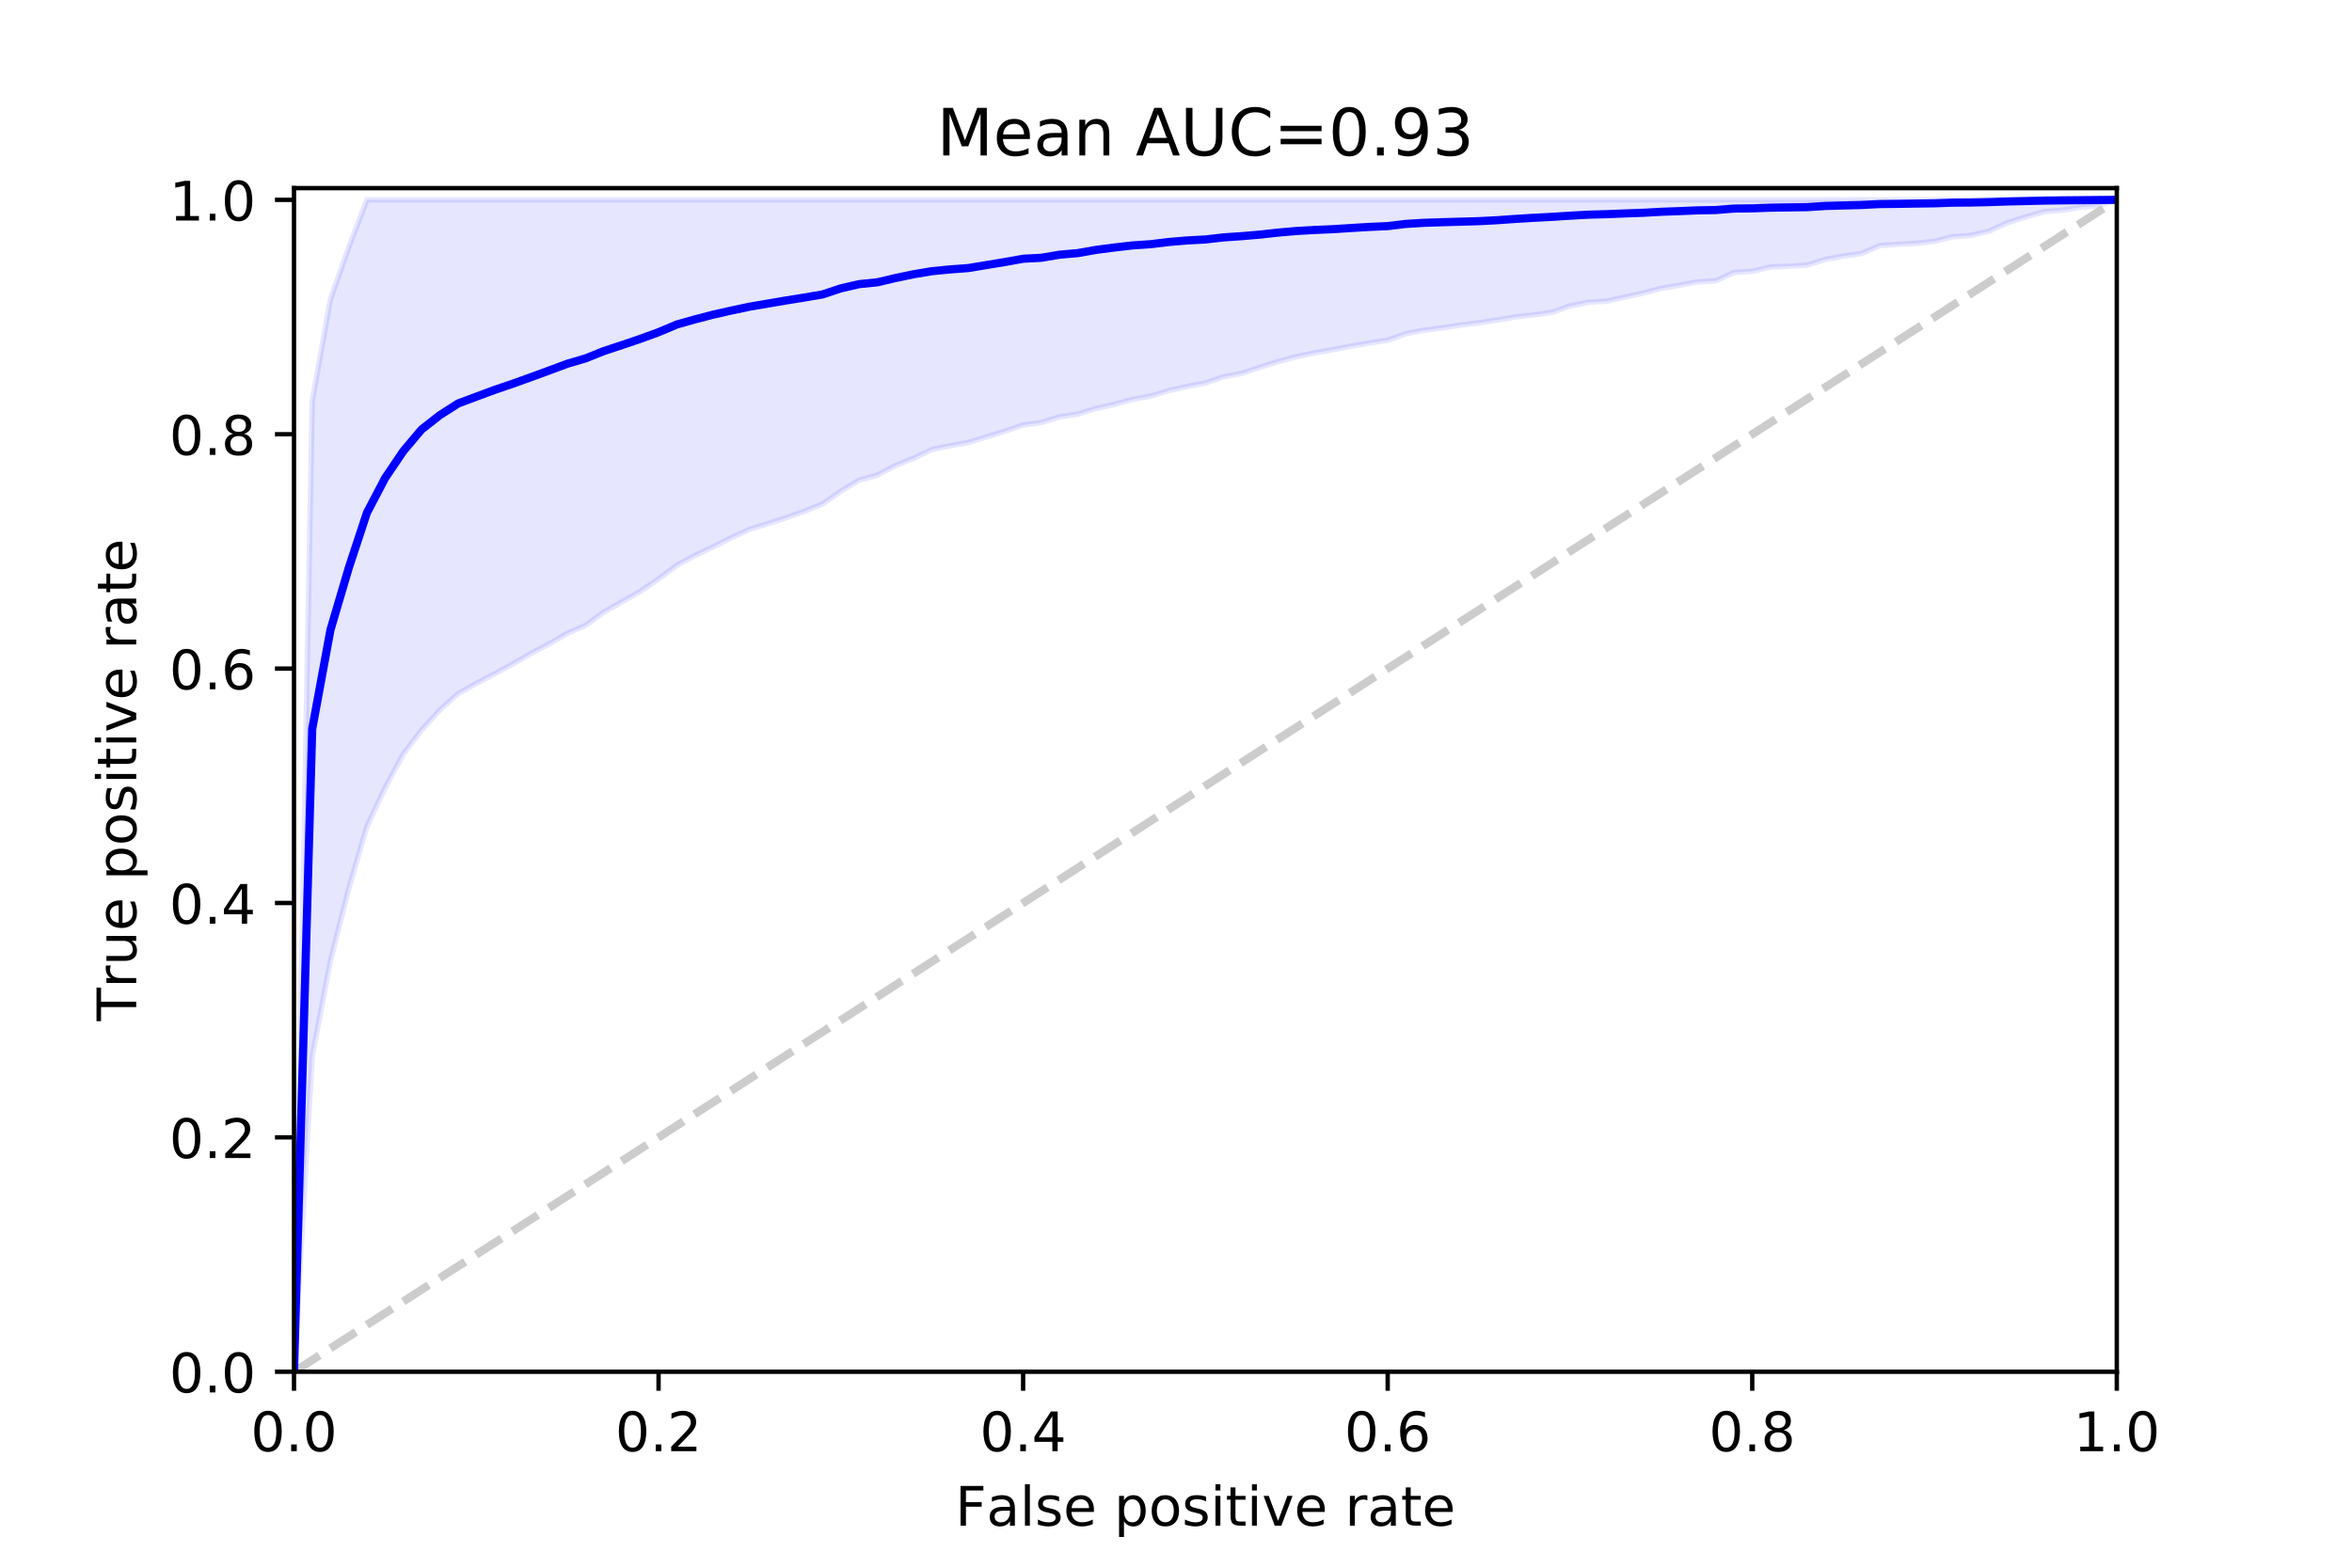 <?xml version="1.0" encoding="utf-8" standalone="no"?>
<!DOCTYPE svg PUBLIC "-//W3C//DTD SVG 1.1//EN"
  "http://www.w3.org/Graphics/SVG/1.1/DTD/svg11.dtd">
<!-- Created with matplotlib (http://matplotlib.org/) -->
<svg height="288pt" version="1.1" viewBox="0 0 432 288" width="432pt" xmlns="http://www.w3.org/2000/svg" xmlns:xlink="http://www.w3.org/1999/xlink">
 <defs>
  <style type="text/css">
*{stroke-linecap:butt;stroke-linejoin:round;}
  </style>
 </defs>
 <g id="figure_1">
  <g id="patch_1">
   <path d="M 0 288 
L 432 288 
L 432 0 
L 0 0 
z
" style="fill:#ffffff;"/>
  </g>
  <g id="axes_1">
   <g id="patch_2">
    <path d="M 54 252 
L 388.8 252 
L 388.8 34.56 
L 54 34.56 
z
" style="fill:#ffffff;"/>
   </g>
   <g id="PolyCollection_1">
    <defs>
     <path d="M 54 -36 
L 54 -36 
L 57.348 -93.886 
L 60.696 -111.503 
L 64.044 -124.704 
L 67.392 -136.162 
L 70.74 -143.277 
L 74.088 -149.496 
L 77.436 -153.871 
L 80.784 -157.565 
L 84.132 -160.555 
L 87.48 -162.442 
L 90.828 -164.205 
L 94.176 -166.003 
L 97.524 -167.944 
L 100.872 -169.694 
L 104.22 -171.655 
L 107.568 -173.115 
L 110.916 -175.545 
L 114.264 -177.465 
L 117.612 -179.356 
L 120.96 -181.632 
L 124.308 -184.143 
L 127.656 -185.954 
L 131.004 -187.534 
L 134.352 -189.216 
L 137.7 -190.769 
L 141.048 -191.789 
L 144.396 -192.886 
L 147.744 -194.057 
L 151.092 -195.422 
L 154.44 -197.763 
L 157.788 -199.785 
L 161.136 -200.707 
L 164.484 -202.475 
L 167.832 -203.813 
L 171.18 -205.421 
L 174.528 -206.119 
L 177.876 -206.71 
L 181.224 -207.749 
L 184.572 -208.769 
L 187.92 -209.908 
L 191.268 -210.378 
L 194.616 -211.413 
L 197.964 -211.931 
L 201.312 -212.957 
L 204.66 -213.702 
L 208.008 -214.616 
L 211.356 -215.236 
L 214.704 -216.255 
L 218.052 -216.985 
L 221.4 -217.644 
L 224.748 -218.779 
L 228.096 -219.406 
L 231.444 -220.534 
L 234.792 -221.572 
L 238.14 -222.479 
L 241.488 -223.175 
L 244.836 -223.762 
L 248.184 -224.407 
L 251.532 -224.992 
L 254.88 -225.504 
L 258.228 -226.7 
L 261.576 -227.338 
L 264.924 -227.759 
L 268.272 -228.285 
L 271.62 -228.686 
L 274.968 -229.212 
L 278.316 -229.77 
L 281.664 -230.139 
L 285.012 -230.613 
L 288.36 -231.778 
L 291.708 -232.462 
L 295.056 -232.671 
L 298.404 -233.415 
L 301.752 -234.136 
L 305.1 -235.027 
L 308.448 -235.594 
L 311.796 -236.217 
L 315.144 -236.401 
L 318.492 -237.939 
L 321.84 -238.16 
L 325.188 -238.933 
L 328.536 -239.097 
L 331.884 -239.282 
L 335.232 -240.335 
L 338.58 -240.966 
L 341.928 -241.418 
L 345.276 -242.884 
L 348.624 -243.117 
L 351.972 -243.297 
L 355.32 -243.666 
L 358.668 -244.523 
L 362.016 -244.735 
L 365.364 -245.557 
L 368.712 -247.075 
L 372.06 -248.137 
L 375.408 -249.11 
L 378.756 -249.375 
L 382.104 -249.923 
L 385.452 -250.187 
L 388.8 -251.287 
L 388.8 -251.287 
L 388.8 -251.287 
L 385.452 -251.287 
L 382.104 -251.287 
L 378.756 -251.287 
L 375.408 -251.287 
L 372.06 -251.287 
L 368.712 -251.287 
L 365.364 -251.287 
L 362.016 -251.287 
L 358.668 -251.287 
L 355.32 -251.287 
L 351.972 -251.287 
L 348.624 -251.287 
L 345.276 -251.287 
L 341.928 -251.287 
L 338.58 -251.287 
L 335.232 -251.287 
L 331.884 -251.287 
L 328.536 -251.287 
L 325.188 -251.287 
L 321.84 -251.287 
L 318.492 -251.287 
L 315.144 -251.287 
L 311.796 -251.287 
L 308.448 -251.287 
L 305.1 -251.287 
L 301.752 -251.287 
L 298.404 -251.287 
L 295.056 -251.287 
L 291.708 -251.287 
L 288.36 -251.287 
L 285.012 -251.287 
L 281.664 -251.287 
L 278.316 -251.287 
L 274.968 -251.287 
L 271.62 -251.287 
L 268.272 -251.287 
L 264.924 -251.287 
L 261.576 -251.287 
L 258.228 -251.287 
L 254.88 -251.287 
L 251.532 -251.287 
L 248.184 -251.287 
L 244.836 -251.287 
L 241.488 -251.287 
L 238.14 -251.287 
L 234.792 -251.287 
L 231.444 -251.287 
L 228.096 -251.287 
L 224.748 -251.287 
L 221.4 -251.287 
L 218.052 -251.287 
L 214.704 -251.287 
L 211.356 -251.287 
L 208.008 -251.287 
L 204.66 -251.287 
L 201.312 -251.287 
L 197.964 -251.287 
L 194.616 -251.287 
L 191.268 -251.287 
L 187.92 -251.287 
L 184.572 -251.287 
L 181.224 -251.287 
L 177.876 -251.287 
L 174.528 -251.287 
L 171.18 -251.287 
L 167.832 -251.287 
L 164.484 -251.287 
L 161.136 -251.287 
L 157.788 -251.287 
L 154.44 -251.287 
L 151.092 -251.287 
L 147.744 -251.287 
L 144.396 -251.287 
L 141.048 -251.287 
L 137.7 -251.287 
L 134.352 -251.287 
L 131.004 -251.287 
L 127.656 -251.287 
L 124.308 -251.287 
L 120.96 -251.287 
L 117.612 -251.287 
L 114.264 -251.287 
L 110.916 -251.287 
L 107.568 -251.287 
L 104.22 -251.287 
L 100.872 -251.287 
L 97.524 -251.287 
L 94.176 -251.287 
L 90.828 -251.287 
L 87.48 -251.287 
L 84.132 -251.287 
L 80.784 -251.287 
L 77.436 -251.287 
L 74.088 -251.287 
L 70.74 -251.287 
L 67.392 -251.287 
L 64.044 -242.546 
L 60.696 -233.053 
L 57.348 -214.324 
L 54 -36 
z
" id="md2880a47d4" style="stroke:#0000ff;stroke-opacity:0.1;"/>
    </defs>
    <g clip-path="url(#pb0a1fda1b7)">
     <use style="fill:#0000ff;fill-opacity:0.1;stroke:#0000ff;stroke-opacity:0.1;" x="0" xlink:href="#md2880a47d4" y="288"/>
    </g>
   </g>
   <g id="matplotlib.axis_1">
    <g id="xtick_1">
     <g id="line2d_1">
      <defs>
       <path d="M 0 0 
L 0 3.5 
" id="mf6428e7231" style="stroke:#000000;stroke-width:0.8;"/>
      </defs>
      <g>
       <use style="stroke:#000000;stroke-width:0.8;" x="54" xlink:href="#mf6428e7231" y="252"/>
      </g>
     </g>
     <g id="text_1">
      <!-- 0.0 -->
      <defs>
       <path d="M 31.781 66.406 
Q 24.172 66.406 20.328 58.906 
Q 16.5 51.422 16.5 36.375 
Q 16.5 21.391 20.328 13.891 
Q 24.172 6.391 31.781 6.391 
Q 39.453 6.391 43.281 13.891 
Q 47.125 21.391 47.125 36.375 
Q 47.125 51.422 43.281 58.906 
Q 39.453 66.406 31.781 66.406 
z
M 31.781 74.219 
Q 44.047 74.219 50.516 64.516 
Q 56.984 54.828 56.984 36.375 
Q 56.984 17.969 50.516 8.266 
Q 44.047 -1.422 31.781 -1.422 
Q 19.531 -1.422 13.062 8.266 
Q 6.594 17.969 6.594 36.375 
Q 6.594 54.828 13.062 64.516 
Q 19.531 74.219 31.781 74.219 
z
" id="DejaVuSans-30"/>
       <path d="M 10.688 12.406 
L 21 12.406 
L 21 0 
L 10.688 0 
z
" id="DejaVuSans-2e"/>
      </defs>
      <g transform="translate(46.048 266.598)scale(0.1 -0.1)">
       <use xlink:href="#DejaVuSans-30"/>
       <use x="63.623" xlink:href="#DejaVuSans-2e"/>
       <use x="95.41" xlink:href="#DejaVuSans-30"/>
      </g>
     </g>
    </g>
    <g id="xtick_2">
     <g id="line2d_2">
      <g>
       <use style="stroke:#000000;stroke-width:0.8;" x="120.96" xlink:href="#mf6428e7231" y="252"/>
      </g>
     </g>
     <g id="text_2">
      <!-- 0.2 -->
      <defs>
       <path d="M 19.188 8.297 
L 53.609 8.297 
L 53.609 0 
L 7.328 0 
L 7.328 8.297 
Q 12.938 14.109 22.625 23.891 
Q 32.328 33.688 34.812 36.531 
Q 39.547 41.844 41.422 45.531 
Q 43.312 49.219 43.312 52.781 
Q 43.312 58.594 39.234 62.25 
Q 35.156 65.922 28.609 65.922 
Q 23.969 65.922 18.812 64.312 
Q 13.672 62.703 7.812 59.422 
L 7.812 69.391 
Q 13.766 71.781 18.938 73 
Q 24.125 74.219 28.422 74.219 
Q 39.75 74.219 46.484 68.547 
Q 53.219 62.891 53.219 53.422 
Q 53.219 48.922 51.531 44.891 
Q 49.859 40.875 45.406 35.406 
Q 44.188 33.984 37.641 27.219 
Q 31.109 20.453 19.188 8.297 
z
" id="DejaVuSans-32"/>
      </defs>
      <g transform="translate(113.008 266.598)scale(0.1 -0.1)">
       <use xlink:href="#DejaVuSans-30"/>
       <use x="63.623" xlink:href="#DejaVuSans-2e"/>
       <use x="95.41" xlink:href="#DejaVuSans-32"/>
      </g>
     </g>
    </g>
    <g id="xtick_3">
     <g id="line2d_3">
      <g>
       <use style="stroke:#000000;stroke-width:0.8;" x="187.92" xlink:href="#mf6428e7231" y="252"/>
      </g>
     </g>
     <g id="text_3">
      <!-- 0.4 -->
      <defs>
       <path d="M 37.797 64.312 
L 12.891 25.391 
L 37.797 25.391 
z
M 35.203 72.906 
L 47.609 72.906 
L 47.609 25.391 
L 58.016 25.391 
L 58.016 17.188 
L 47.609 17.188 
L 47.609 0 
L 37.797 0 
L 37.797 17.188 
L 4.891 17.188 
L 4.891 26.703 
z
" id="DejaVuSans-34"/>
      </defs>
      <g transform="translate(179.968 266.598)scale(0.1 -0.1)">
       <use xlink:href="#DejaVuSans-30"/>
       <use x="63.623" xlink:href="#DejaVuSans-2e"/>
       <use x="95.41" xlink:href="#DejaVuSans-34"/>
      </g>
     </g>
    </g>
    <g id="xtick_4">
     <g id="line2d_4">
      <g>
       <use style="stroke:#000000;stroke-width:0.8;" x="254.88" xlink:href="#mf6428e7231" y="252"/>
      </g>
     </g>
     <g id="text_4">
      <!-- 0.6 -->
      <defs>
       <path d="M 33.016 40.375 
Q 26.375 40.375 22.484 35.828 
Q 18.609 31.297 18.609 23.391 
Q 18.609 15.531 22.484 10.953 
Q 26.375 6.391 33.016 6.391 
Q 39.656 6.391 43.531 10.953 
Q 47.406 15.531 47.406 23.391 
Q 47.406 31.297 43.531 35.828 
Q 39.656 40.375 33.016 40.375 
z
M 52.594 71.297 
L 52.594 62.312 
Q 48.875 64.062 45.094 64.984 
Q 41.312 65.922 37.594 65.922 
Q 27.828 65.922 22.672 59.328 
Q 17.531 52.734 16.797 39.406 
Q 19.672 43.656 24.016 45.922 
Q 28.375 48.188 33.594 48.188 
Q 44.578 48.188 50.953 41.516 
Q 57.328 34.859 57.328 23.391 
Q 57.328 12.156 50.688 5.359 
Q 44.047 -1.422 33.016 -1.422 
Q 20.359 -1.422 13.672 8.266 
Q 6.984 17.969 6.984 36.375 
Q 6.984 53.656 15.188 63.938 
Q 23.391 74.219 37.203 74.219 
Q 40.922 74.219 44.703 73.484 
Q 48.484 72.75 52.594 71.297 
z
" id="DejaVuSans-36"/>
      </defs>
      <g transform="translate(246.928 266.598)scale(0.1 -0.1)">
       <use xlink:href="#DejaVuSans-30"/>
       <use x="63.623" xlink:href="#DejaVuSans-2e"/>
       <use x="95.41" xlink:href="#DejaVuSans-36"/>
      </g>
     </g>
    </g>
    <g id="xtick_5">
     <g id="line2d_5">
      <g>
       <use style="stroke:#000000;stroke-width:0.8;" x="321.84" xlink:href="#mf6428e7231" y="252"/>
      </g>
     </g>
     <g id="text_5">
      <!-- 0.8 -->
      <defs>
       <path d="M 31.781 34.625 
Q 24.75 34.625 20.719 30.859 
Q 16.703 27.094 16.703 20.516 
Q 16.703 13.922 20.719 10.156 
Q 24.75 6.391 31.781 6.391 
Q 38.812 6.391 42.859 10.172 
Q 46.922 13.969 46.922 20.516 
Q 46.922 27.094 42.891 30.859 
Q 38.875 34.625 31.781 34.625 
z
M 21.922 38.812 
Q 15.578 40.375 12.031 44.719 
Q 8.5 49.078 8.5 55.328 
Q 8.5 64.062 14.719 69.141 
Q 20.953 74.219 31.781 74.219 
Q 42.672 74.219 48.875 69.141 
Q 55.078 64.062 55.078 55.328 
Q 55.078 49.078 51.531 44.719 
Q 48 40.375 41.703 38.812 
Q 48.828 37.156 52.797 32.312 
Q 56.781 27.484 56.781 20.516 
Q 56.781 9.906 50.312 4.234 
Q 43.844 -1.422 31.781 -1.422 
Q 19.734 -1.422 13.25 4.234 
Q 6.781 9.906 6.781 20.516 
Q 6.781 27.484 10.781 32.312 
Q 14.797 37.156 21.922 38.812 
z
M 18.312 54.391 
Q 18.312 48.734 21.844 45.562 
Q 25.391 42.391 31.781 42.391 
Q 38.141 42.391 41.719 45.562 
Q 45.312 48.734 45.312 54.391 
Q 45.312 60.062 41.719 63.234 
Q 38.141 66.406 31.781 66.406 
Q 25.391 66.406 21.844 63.234 
Q 18.312 60.062 18.312 54.391 
z
" id="DejaVuSans-38"/>
      </defs>
      <g transform="translate(313.888 266.598)scale(0.1 -0.1)">
       <use xlink:href="#DejaVuSans-30"/>
       <use x="63.623" xlink:href="#DejaVuSans-2e"/>
       <use x="95.41" xlink:href="#DejaVuSans-38"/>
      </g>
     </g>
    </g>
    <g id="xtick_6">
     <g id="line2d_6">
      <g>
       <use style="stroke:#000000;stroke-width:0.8;" x="388.8" xlink:href="#mf6428e7231" y="252"/>
      </g>
     </g>
     <g id="text_6">
      <!-- 1.0 -->
      <defs>
       <path d="M 12.406 8.297 
L 28.516 8.297 
L 28.516 63.922 
L 10.984 60.406 
L 10.984 69.391 
L 28.422 72.906 
L 38.281 72.906 
L 38.281 8.297 
L 54.391 8.297 
L 54.391 0 
L 12.406 0 
z
" id="DejaVuSans-31"/>
      </defs>
      <g transform="translate(380.848 266.598)scale(0.1 -0.1)">
       <use xlink:href="#DejaVuSans-31"/>
       <use x="63.623" xlink:href="#DejaVuSans-2e"/>
       <use x="95.41" xlink:href="#DejaVuSans-30"/>
      </g>
     </g>
    </g>
    <g id="text_7">
     <!-- False positive rate -->
     <defs>
      <path d="M 9.812 72.906 
L 51.703 72.906 
L 51.703 64.594 
L 19.672 64.594 
L 19.672 43.109 
L 48.578 43.109 
L 48.578 34.812 
L 19.672 34.812 
L 19.672 0 
L 9.812 0 
z
" id="DejaVuSans-46"/>
      <path d="M 34.281 27.484 
Q 23.391 27.484 19.188 25 
Q 14.984 22.516 14.984 16.5 
Q 14.984 11.719 18.141 8.906 
Q 21.297 6.109 26.703 6.109 
Q 34.188 6.109 38.703 11.406 
Q 43.219 16.703 43.219 25.484 
L 43.219 27.484 
z
M 52.203 31.203 
L 52.203 0 
L 43.219 0 
L 43.219 8.297 
Q 40.141 3.328 35.547 0.953 
Q 30.953 -1.422 24.312 -1.422 
Q 15.922 -1.422 10.953 3.297 
Q 6 8.016 6 15.922 
Q 6 25.141 12.172 29.828 
Q 18.359 34.516 30.609 34.516 
L 43.219 34.516 
L 43.219 35.406 
Q 43.219 41.609 39.141 45 
Q 35.062 48.391 27.688 48.391 
Q 23 48.391 18.547 47.266 
Q 14.109 46.141 10.016 43.891 
L 10.016 52.203 
Q 14.938 54.109 19.578 55.047 
Q 24.219 56 28.609 56 
Q 40.484 56 46.344 49.844 
Q 52.203 43.703 52.203 31.203 
z
" id="DejaVuSans-61"/>
      <path d="M 9.422 75.984 
L 18.406 75.984 
L 18.406 0 
L 9.422 0 
z
" id="DejaVuSans-6c"/>
      <path d="M 44.281 53.078 
L 44.281 44.578 
Q 40.484 46.531 36.375 47.5 
Q 32.281 48.484 27.875 48.484 
Q 21.188 48.484 17.844 46.438 
Q 14.5 44.391 14.5 40.281 
Q 14.5 37.156 16.891 35.375 
Q 19.281 33.594 26.516 31.984 
L 29.594 31.297 
Q 39.156 29.25 43.188 25.516 
Q 47.219 21.781 47.219 15.094 
Q 47.219 7.469 41.188 3.016 
Q 35.156 -1.422 24.609 -1.422 
Q 20.219 -1.422 15.453 -0.562 
Q 10.688 0.297 5.422 2 
L 5.422 11.281 
Q 10.406 8.688 15.234 7.391 
Q 20.062 6.109 24.812 6.109 
Q 31.156 6.109 34.562 8.281 
Q 37.984 10.453 37.984 14.406 
Q 37.984 18.062 35.516 20.016 
Q 33.062 21.969 24.703 23.781 
L 21.578 24.516 
Q 13.234 26.266 9.516 29.906 
Q 5.812 33.547 5.812 39.891 
Q 5.812 47.609 11.281 51.797 
Q 16.75 56 26.812 56 
Q 31.781 56 36.172 55.266 
Q 40.578 54.547 44.281 53.078 
z
" id="DejaVuSans-73"/>
      <path d="M 56.203 29.594 
L 56.203 25.203 
L 14.891 25.203 
Q 15.484 15.922 20.484 11.062 
Q 25.484 6.203 34.422 6.203 
Q 39.594 6.203 44.453 7.469 
Q 49.312 8.734 54.109 11.281 
L 54.109 2.781 
Q 49.266 0.734 44.188 -0.344 
Q 39.109 -1.422 33.891 -1.422 
Q 20.797 -1.422 13.156 6.188 
Q 5.516 13.812 5.516 26.812 
Q 5.516 40.234 12.766 48.109 
Q 20.016 56 32.328 56 
Q 43.359 56 49.781 48.891 
Q 56.203 41.797 56.203 29.594 
z
M 47.219 32.234 
Q 47.125 39.594 43.094 43.984 
Q 39.062 48.391 32.422 48.391 
Q 24.906 48.391 20.391 44.141 
Q 15.875 39.891 15.188 32.172 
z
" id="DejaVuSans-65"/>
      <path id="DejaVuSans-20"/>
      <path d="M 18.109 8.203 
L 18.109 -20.797 
L 9.078 -20.797 
L 9.078 54.688 
L 18.109 54.688 
L 18.109 46.391 
Q 20.953 51.266 25.266 53.625 
Q 29.594 56 35.594 56 
Q 45.562 56 51.781 48.094 
Q 58.016 40.188 58.016 27.297 
Q 58.016 14.406 51.781 6.484 
Q 45.562 -1.422 35.594 -1.422 
Q 29.594 -1.422 25.266 0.953 
Q 20.953 3.328 18.109 8.203 
z
M 48.688 27.297 
Q 48.688 37.203 44.609 42.844 
Q 40.531 48.484 33.406 48.484 
Q 26.266 48.484 22.188 42.844 
Q 18.109 37.203 18.109 27.297 
Q 18.109 17.391 22.188 11.75 
Q 26.266 6.109 33.406 6.109 
Q 40.531 6.109 44.609 11.75 
Q 48.688 17.391 48.688 27.297 
z
" id="DejaVuSans-70"/>
      <path d="M 30.609 48.391 
Q 23.391 48.391 19.188 42.75 
Q 14.984 37.109 14.984 27.297 
Q 14.984 17.484 19.156 11.844 
Q 23.344 6.203 30.609 6.203 
Q 37.797 6.203 41.984 11.859 
Q 46.188 17.531 46.188 27.297 
Q 46.188 37.016 41.984 42.703 
Q 37.797 48.391 30.609 48.391 
z
M 30.609 56 
Q 42.328 56 49.016 48.375 
Q 55.719 40.766 55.719 27.297 
Q 55.719 13.875 49.016 6.219 
Q 42.328 -1.422 30.609 -1.422 
Q 18.844 -1.422 12.172 6.219 
Q 5.516 13.875 5.516 27.297 
Q 5.516 40.766 12.172 48.375 
Q 18.844 56 30.609 56 
z
" id="DejaVuSans-6f"/>
      <path d="M 9.422 54.688 
L 18.406 54.688 
L 18.406 0 
L 9.422 0 
z
M 9.422 75.984 
L 18.406 75.984 
L 18.406 64.594 
L 9.422 64.594 
z
" id="DejaVuSans-69"/>
      <path d="M 18.312 70.219 
L 18.312 54.688 
L 36.812 54.688 
L 36.812 47.703 
L 18.312 47.703 
L 18.312 18.016 
Q 18.312 11.328 20.141 9.422 
Q 21.969 7.516 27.594 7.516 
L 36.812 7.516 
L 36.812 0 
L 27.594 0 
Q 17.188 0 13.234 3.875 
Q 9.281 7.766 9.281 18.016 
L 9.281 47.703 
L 2.688 47.703 
L 2.688 54.688 
L 9.281 54.688 
L 9.281 70.219 
z
" id="DejaVuSans-74"/>
      <path d="M 2.984 54.688 
L 12.5 54.688 
L 29.594 8.797 
L 46.688 54.688 
L 56.203 54.688 
L 35.688 0 
L 23.484 0 
z
" id="DejaVuSans-76"/>
      <path d="M 41.109 46.297 
Q 39.594 47.172 37.812 47.578 
Q 36.031 48 33.891 48 
Q 26.266 48 22.188 43.047 
Q 18.109 38.094 18.109 28.812 
L 18.109 0 
L 9.078 0 
L 9.078 54.688 
L 18.109 54.688 
L 18.109 46.188 
Q 20.953 51.172 25.484 53.578 
Q 30.031 56 36.531 56 
Q 37.453 56 38.578 55.875 
Q 39.703 55.766 41.062 55.516 
z
" id="DejaVuSans-72"/>
     </defs>
     <g transform="translate(175.45 280.277)scale(0.1 -0.1)">
      <use xlink:href="#DejaVuSans-46"/>
      <use x="57.379" xlink:href="#DejaVuSans-61"/>
      <use x="118.658" xlink:href="#DejaVuSans-6c"/>
      <use x="146.441" xlink:href="#DejaVuSans-73"/>
      <use x="198.541" xlink:href="#DejaVuSans-65"/>
      <use x="260.064" xlink:href="#DejaVuSans-20"/>
      <use x="291.852" xlink:href="#DejaVuSans-70"/>
      <use x="355.328" xlink:href="#DejaVuSans-6f"/>
      <use x="416.51" xlink:href="#DejaVuSans-73"/>
      <use x="468.609" xlink:href="#DejaVuSans-69"/>
      <use x="496.393" xlink:href="#DejaVuSans-74"/>
      <use x="535.602" xlink:href="#DejaVuSans-69"/>
      <use x="563.385" xlink:href="#DejaVuSans-76"/>
      <use x="622.564" xlink:href="#DejaVuSans-65"/>
      <use x="684.088" xlink:href="#DejaVuSans-20"/>
      <use x="715.875" xlink:href="#DejaVuSans-72"/>
      <use x="756.988" xlink:href="#DejaVuSans-61"/>
      <use x="818.268" xlink:href="#DejaVuSans-74"/>
      <use x="857.477" xlink:href="#DejaVuSans-65"/>
     </g>
    </g>
   </g>
   <g id="matplotlib.axis_2">
    <g id="ytick_1">
     <g id="line2d_7">
      <defs>
       <path d="M 0 0 
L -3.5 0 
" id="m16a7bc3bd8" style="stroke:#000000;stroke-width:0.8;"/>
      </defs>
      <g>
       <use style="stroke:#000000;stroke-width:0.8;" x="54" xlink:href="#m16a7bc3bd8" y="252"/>
      </g>
     </g>
     <g id="text_8">
      <!-- 0.0 -->
      <g transform="translate(31.097 255.799)scale(0.1 -0.1)">
       <use xlink:href="#DejaVuSans-30"/>
       <use x="63.623" xlink:href="#DejaVuSans-2e"/>
       <use x="95.41" xlink:href="#DejaVuSans-30"/>
      </g>
     </g>
    </g>
    <g id="ytick_2">
     <g id="line2d_8">
      <g>
       <use style="stroke:#000000;stroke-width:0.8;" x="54" xlink:href="#m16a7bc3bd8" y="208.943"/>
      </g>
     </g>
     <g id="text_9">
      <!-- 0.2 -->
      <g transform="translate(31.097 212.742)scale(0.1 -0.1)">
       <use xlink:href="#DejaVuSans-30"/>
       <use x="63.623" xlink:href="#DejaVuSans-2e"/>
       <use x="95.41" xlink:href="#DejaVuSans-32"/>
      </g>
     </g>
    </g>
    <g id="ytick_3">
     <g id="line2d_9">
      <g>
       <use style="stroke:#000000;stroke-width:0.8;" x="54" xlink:href="#m16a7bc3bd8" y="165.885"/>
      </g>
     </g>
     <g id="text_10">
      <!-- 0.4 -->
      <g transform="translate(31.097 169.684)scale(0.1 -0.1)">
       <use xlink:href="#DejaVuSans-30"/>
       <use x="63.623" xlink:href="#DejaVuSans-2e"/>
       <use x="95.41" xlink:href="#DejaVuSans-34"/>
      </g>
     </g>
    </g>
    <g id="ytick_4">
     <g id="line2d_10">
      <g>
       <use style="stroke:#000000;stroke-width:0.8;" x="54" xlink:href="#m16a7bc3bd8" y="122.828"/>
      </g>
     </g>
     <g id="text_11">
      <!-- 0.6 -->
      <g transform="translate(31.097 126.627)scale(0.1 -0.1)">
       <use xlink:href="#DejaVuSans-30"/>
       <use x="63.623" xlink:href="#DejaVuSans-2e"/>
       <use x="95.41" xlink:href="#DejaVuSans-36"/>
      </g>
     </g>
    </g>
    <g id="ytick_5">
     <g id="line2d_11">
      <g>
       <use style="stroke:#000000;stroke-width:0.8;" x="54" xlink:href="#m16a7bc3bd8" y="79.77"/>
      </g>
     </g>
     <g id="text_12">
      <!-- 0.8 -->
      <g transform="translate(31.097 83.57)scale(0.1 -0.1)">
       <use xlink:href="#DejaVuSans-30"/>
       <use x="63.623" xlink:href="#DejaVuSans-2e"/>
       <use x="95.41" xlink:href="#DejaVuSans-38"/>
      </g>
     </g>
    </g>
    <g id="ytick_6">
     <g id="line2d_12">
      <g>
       <use style="stroke:#000000;stroke-width:0.8;" x="54" xlink:href="#m16a7bc3bd8" y="36.713"/>
      </g>
     </g>
     <g id="text_13">
      <!-- 1.0 -->
      <g transform="translate(31.097 40.512)scale(0.1 -0.1)">
       <use xlink:href="#DejaVuSans-31"/>
       <use x="63.623" xlink:href="#DejaVuSans-2e"/>
       <use x="95.41" xlink:href="#DejaVuSans-30"/>
      </g>
     </g>
    </g>
    <g id="text_14">
     <!-- True positive rate -->
     <defs>
      <path d="M -0.297 72.906 
L 61.375 72.906 
L 61.375 64.594 
L 35.5 64.594 
L 35.5 0 
L 25.594 0 
L 25.594 64.594 
L -0.297 64.594 
z
" id="DejaVuSans-54"/>
      <path d="M 8.5 21.578 
L 8.5 54.688 
L 17.484 54.688 
L 17.484 21.922 
Q 17.484 14.156 20.5 10.266 
Q 23.531 6.391 29.594 6.391 
Q 36.859 6.391 41.078 11.031 
Q 45.312 15.672 45.312 23.688 
L 45.312 54.688 
L 54.297 54.688 
L 54.297 0 
L 45.312 0 
L 45.312 8.406 
Q 42.047 3.422 37.719 1 
Q 33.406 -1.422 27.688 -1.422 
Q 18.266 -1.422 13.375 4.438 
Q 8.5 10.297 8.5 21.578 
z
M 31.109 56 
z
" id="DejaVuSans-75"/>
     </defs>
     <g transform="translate(25.017 187.571)rotate(-90)scale(0.1 -0.1)">
      <use xlink:href="#DejaVuSans-54"/>
      <use x="60.865" xlink:href="#DejaVuSans-72"/>
      <use x="101.979" xlink:href="#DejaVuSans-75"/>
      <use x="165.357" xlink:href="#DejaVuSans-65"/>
      <use x="226.881" xlink:href="#DejaVuSans-20"/>
      <use x="258.668" xlink:href="#DejaVuSans-70"/>
      <use x="322.145" xlink:href="#DejaVuSans-6f"/>
      <use x="383.326" xlink:href="#DejaVuSans-73"/>
      <use x="435.426" xlink:href="#DejaVuSans-69"/>
      <use x="463.209" xlink:href="#DejaVuSans-74"/>
      <use x="502.418" xlink:href="#DejaVuSans-69"/>
      <use x="530.201" xlink:href="#DejaVuSans-76"/>
      <use x="589.381" xlink:href="#DejaVuSans-65"/>
      <use x="650.904" xlink:href="#DejaVuSans-20"/>
      <use x="682.691" xlink:href="#DejaVuSans-72"/>
      <use x="723.805" xlink:href="#DejaVuSans-61"/>
      <use x="785.084" xlink:href="#DejaVuSans-74"/>
      <use x="824.293" xlink:href="#DejaVuSans-65"/>
     </g>
    </g>
   </g>
   <g id="line2d_13">
    <path clip-path="url(#pb0a1fda1b7)" d="M 54 252 
L 57.382 249.825 
L 60.764 247.651 
L 64.145 245.476 
L 67.527 243.302 
L 70.909 241.127 
L 74.291 238.952 
L 77.673 236.778 
L 81.055 234.603 
L 84.436 232.428 
L 87.818 230.254 
L 91.2 228.079 
L 94.582 225.905 
L 97.964 223.73 
L 101.345 221.555 
L 104.727 219.381 
L 108.109 217.206 
L 111.491 215.032 
L 114.873 212.857 
L 118.255 210.682 
L 121.636 208.508 
L 125.018 206.333 
L 128.4 204.158 
L 131.782 201.984 
L 135.164 199.809 
L 138.545 197.635 
L 141.927 195.46 
L 145.309 193.285 
L 148.691 191.111 
L 152.073 188.936 
L 155.455 186.761 
L 158.836 184.587 
L 162.218 182.412 
L 165.6 180.238 
L 168.982 178.063 
L 172.364 175.888 
L 175.745 173.714 
L 179.127 171.539 
L 182.509 169.365 
L 185.891 167.19 
L 189.273 165.015 
L 192.655 162.841 
L 196.036 160.666 
L 199.418 158.491 
L 202.8 156.317 
L 206.182 154.142 
L 209.564 151.968 
L 212.945 149.793 
L 216.327 147.618 
L 219.709 145.444 
L 223.091 143.269 
L 226.473 141.095 
L 229.855 138.92 
L 233.236 136.745 
L 236.618 134.571 
L 240 132.396 
L 243.382 130.221 
L 246.764 128.047 
L 250.145 125.872 
L 253.527 123.698 
L 256.909 121.523 
L 260.291 119.348 
L 263.673 117.174 
L 267.055 114.999 
L 270.436 112.824 
L 273.818 110.65 
L 277.2 108.475 
L 280.582 106.301 
L 283.964 104.126 
L 287.345 101.951 
L 290.727 99.777 
L 294.109 97.602 
L 297.491 95.428 
L 300.873 93.253 
L 304.255 91.078 
L 307.636 88.904 
L 311.018 86.729 
L 314.4 84.554 
L 317.782 82.38 
L 321.164 80.205 
L 324.545 78.031 
L 327.927 75.856 
L 331.309 73.681 
L 334.691 71.507 
L 338.073 69.332 
L 341.455 67.158 
L 344.836 64.983 
L 348.218 62.808 
L 351.6 60.634 
L 354.982 58.459 
L 358.364 56.284 
L 361.745 54.11 
L 365.127 51.935 
L 368.509 49.761 
L 371.891 47.586 
L 375.273 45.411 
L 378.655 43.237 
L 382.036 41.062 
L 385.418 38.887 
L 388.8 36.713 
" style="fill:none;stroke:#cccccc;stroke-dasharray:5.55,2.4;stroke-dashoffset:0;stroke-width:1.5;"/>
   </g>
   <g id="line2d_14">
    <path clip-path="url(#pb0a1fda1b7)" d="M 54 252 
L 57.348 133.895 
L 60.696 115.722 
L 64.044 104.375 
L 67.392 94.208 
L 70.74 87.816 
L 74.088 82.866 
L 77.436 78.893 
L 80.784 76.273 
L 84.132 74.13 
L 87.48 72.872 
L 90.828 71.633 
L 94.176 70.494 
L 97.524 69.288 
L 100.872 68.063 
L 104.22 66.818 
L 107.568 65.831 
L 110.916 64.494 
L 114.264 63.386 
L 117.612 62.251 
L 120.96 61.029 
L 124.308 59.616 
L 127.656 58.67 
L 131.004 57.798 
L 134.352 57.044 
L 137.7 56.337 
L 141.048 55.766 
L 144.396 55.196 
L 147.744 54.661 
L 151.092 54.09 
L 154.44 52.976 
L 157.788 52.202 
L 161.136 51.862 
L 164.484 51.075 
L 167.832 50.377 
L 171.18 49.818 
L 174.528 49.495 
L 177.876 49.244 
L 181.224 48.686 
L 184.572 48.137 
L 187.92 47.535 
L 191.268 47.355 
L 194.616 46.79 
L 197.964 46.498 
L 201.312 45.907 
L 204.66 45.474 
L 208.008 45.084 
L 211.356 44.858 
L 214.704 44.453 
L 218.052 44.173 
L 221.4 43.994 
L 224.748 43.611 
L 228.096 43.383 
L 231.444 43.097 
L 234.792 42.726 
L 238.14 42.435 
L 241.488 42.246 
L 244.836 42.103 
L 248.184 41.887 
L 251.532 41.685 
L 254.88 41.538 
L 258.228 41.134 
L 261.576 40.933 
L 264.924 40.821 
L 268.272 40.726 
L 271.62 40.631 
L 274.968 40.456 
L 278.316 40.22 
L 281.664 40.015 
L 285.012 39.841 
L 288.36 39.625 
L 291.708 39.44 
L 295.056 39.348 
L 298.404 39.214 
L 301.752 39.095 
L 305.1 38.907 
L 308.448 38.785 
L 311.796 38.647 
L 315.144 38.585 
L 318.492 38.313 
L 321.84 38.28 
L 325.188 38.15 
L 328.536 38.099 
L 331.884 38.055 
L 335.232 37.84 
L 338.58 37.746 
L 341.928 37.659 
L 345.276 37.487 
L 348.624 37.451 
L 351.972 37.396 
L 355.32 37.351 
L 358.668 37.23 
L 362.016 37.205 
L 365.364 37.127 
L 368.712 37.012 
L 372.06 36.939 
L 375.408 36.85 
L 378.756 36.81 
L 382.104 36.776 
L 385.452 36.743 
L 388.8 36.713 
" style="fill:none;stroke:#0000ff;stroke-linecap:square;stroke-width:1.5;"/>
   </g>
   <g id="patch_3">
    <path d="M 54 252 
L 54 34.56 
" style="fill:none;stroke:#000000;stroke-linecap:square;stroke-linejoin:miter;stroke-width:0.8;"/>
   </g>
   <g id="patch_4">
    <path d="M 388.8 252 
L 388.8 34.56 
" style="fill:none;stroke:#000000;stroke-linecap:square;stroke-linejoin:miter;stroke-width:0.8;"/>
   </g>
   <g id="patch_5">
    <path d="M 54 252 
L 388.8 252 
" style="fill:none;stroke:#000000;stroke-linecap:square;stroke-linejoin:miter;stroke-width:0.8;"/>
   </g>
   <g id="patch_6">
    <path d="M 54 34.56 
L 388.8 34.56 
" style="fill:none;stroke:#000000;stroke-linecap:square;stroke-linejoin:miter;stroke-width:0.8;"/>
   </g>
   <g id="text_15">
    <!-- Mean AUC=0.93 -->
    <defs>
     <path d="M 9.812 72.906 
L 24.516 72.906 
L 43.109 23.297 
L 61.812 72.906 
L 76.516 72.906 
L 76.516 0 
L 66.891 0 
L 66.891 64.016 
L 48.094 14.016 
L 38.188 14.016 
L 19.391 64.016 
L 19.391 0 
L 9.812 0 
z
" id="DejaVuSans-4d"/>
     <path d="M 54.891 33.016 
L 54.891 0 
L 45.906 0 
L 45.906 32.719 
Q 45.906 40.484 42.875 44.328 
Q 39.844 48.188 33.797 48.188 
Q 26.516 48.188 22.312 43.547 
Q 18.109 38.922 18.109 30.906 
L 18.109 0 
L 9.078 0 
L 9.078 54.688 
L 18.109 54.688 
L 18.109 46.188 
Q 21.344 51.125 25.703 53.562 
Q 30.078 56 35.797 56 
Q 45.219 56 50.047 50.172 
Q 54.891 44.344 54.891 33.016 
z
" id="DejaVuSans-6e"/>
     <path d="M 34.188 63.188 
L 20.797 26.906 
L 47.609 26.906 
z
M 28.609 72.906 
L 39.797 72.906 
L 67.578 0 
L 57.328 0 
L 50.688 18.703 
L 17.828 18.703 
L 11.188 0 
L 0.781 0 
z
" id="DejaVuSans-41"/>
     <path d="M 8.688 72.906 
L 18.609 72.906 
L 18.609 28.609 
Q 18.609 16.891 22.844 11.734 
Q 27.094 6.594 36.625 6.594 
Q 46.094 6.594 50.344 11.734 
Q 54.594 16.891 54.594 28.609 
L 54.594 72.906 
L 64.5 72.906 
L 64.5 27.391 
Q 64.5 13.141 57.438 5.859 
Q 50.391 -1.422 36.625 -1.422 
Q 22.797 -1.422 15.734 5.859 
Q 8.688 13.141 8.688 27.391 
z
" id="DejaVuSans-55"/>
     <path d="M 64.406 67.281 
L 64.406 56.891 
Q 59.422 61.531 53.781 63.812 
Q 48.141 66.109 41.797 66.109 
Q 29.297 66.109 22.656 58.469 
Q 16.016 50.828 16.016 36.375 
Q 16.016 21.969 22.656 14.328 
Q 29.297 6.688 41.797 6.688 
Q 48.141 6.688 53.781 8.984 
Q 59.422 11.281 64.406 15.922 
L 64.406 5.609 
Q 59.234 2.094 53.438 0.328 
Q 47.656 -1.422 41.219 -1.422 
Q 24.656 -1.422 15.125 8.703 
Q 5.609 18.844 5.609 36.375 
Q 5.609 53.953 15.125 64.078 
Q 24.656 74.219 41.219 74.219 
Q 47.75 74.219 53.531 72.484 
Q 59.328 70.75 64.406 67.281 
z
" id="DejaVuSans-43"/>
     <path d="M 10.594 45.406 
L 73.188 45.406 
L 73.188 37.203 
L 10.594 37.203 
z
M 10.594 25.484 
L 73.188 25.484 
L 73.188 17.188 
L 10.594 17.188 
z
" id="DejaVuSans-3d"/>
     <path d="M 10.984 1.516 
L 10.984 10.5 
Q 14.703 8.734 18.5 7.812 
Q 22.312 6.891 25.984 6.891 
Q 35.75 6.891 40.891 13.453 
Q 46.047 20.016 46.781 33.406 
Q 43.953 29.203 39.594 26.953 
Q 35.25 24.703 29.984 24.703 
Q 19.047 24.703 12.672 31.312 
Q 6.297 37.938 6.297 49.422 
Q 6.297 60.641 12.938 67.422 
Q 19.578 74.219 30.609 74.219 
Q 43.266 74.219 49.922 64.516 
Q 56.594 54.828 56.594 36.375 
Q 56.594 19.141 48.406 8.859 
Q 40.234 -1.422 26.422 -1.422 
Q 22.703 -1.422 18.891 -0.688 
Q 15.094 0.047 10.984 1.516 
z
M 30.609 32.422 
Q 37.25 32.422 41.125 36.953 
Q 45.016 41.5 45.016 49.422 
Q 45.016 57.281 41.125 61.844 
Q 37.25 66.406 30.609 66.406 
Q 23.969 66.406 20.094 61.844 
Q 16.219 57.281 16.219 49.422 
Q 16.219 41.5 20.094 36.953 
Q 23.969 32.422 30.609 32.422 
z
" id="DejaVuSans-39"/>
     <path d="M 40.578 39.312 
Q 47.656 37.797 51.625 33 
Q 55.609 28.219 55.609 21.188 
Q 55.609 10.406 48.188 4.484 
Q 40.766 -1.422 27.094 -1.422 
Q 22.516 -1.422 17.656 -0.516 
Q 12.797 0.391 7.625 2.203 
L 7.625 11.719 
Q 11.719 9.328 16.594 8.109 
Q 21.484 6.891 26.812 6.891 
Q 36.078 6.891 40.938 10.547 
Q 45.797 14.203 45.797 21.188 
Q 45.797 27.641 41.281 31.266 
Q 36.766 34.906 28.719 34.906 
L 20.219 34.906 
L 20.219 43.016 
L 29.109 43.016 
Q 36.375 43.016 40.234 45.922 
Q 44.094 48.828 44.094 54.297 
Q 44.094 59.906 40.109 62.906 
Q 36.141 65.922 28.719 65.922 
Q 24.656 65.922 20.016 65.031 
Q 15.375 64.156 9.812 62.312 
L 9.812 71.094 
Q 15.438 72.656 20.344 73.438 
Q 25.25 74.219 29.594 74.219 
Q 40.828 74.219 47.359 69.109 
Q 53.906 64.016 53.906 55.328 
Q 53.906 49.266 50.438 45.094 
Q 46.969 40.922 40.578 39.312 
z
" id="DejaVuSans-33"/>
    </defs>
    <g transform="translate(172.072 28.56)scale(0.12 -0.12)">
     <use xlink:href="#DejaVuSans-4d"/>
     <use x="86.279" xlink:href="#DejaVuSans-65"/>
     <use x="147.803" xlink:href="#DejaVuSans-61"/>
     <use x="209.082" xlink:href="#DejaVuSans-6e"/>
     <use x="272.461" xlink:href="#DejaVuSans-20"/>
     <use x="304.248" xlink:href="#DejaVuSans-41"/>
     <use x="372.656" xlink:href="#DejaVuSans-55"/>
     <use x="445.85" xlink:href="#DejaVuSans-43"/>
     <use x="515.674" xlink:href="#DejaVuSans-3d"/>
     <use x="599.463" xlink:href="#DejaVuSans-30"/>
     <use x="663.086" xlink:href="#DejaVuSans-2e"/>
     <use x="694.873" xlink:href="#DejaVuSans-39"/>
     <use x="758.496" xlink:href="#DejaVuSans-33"/>
    </g>
   </g>
  </g>
 </g>
 <defs>
  <clipPath id="pb0a1fda1b7">
   <rect height="217.44" width="334.8" x="54" y="34.56"/>
  </clipPath>
 </defs>
</svg>
